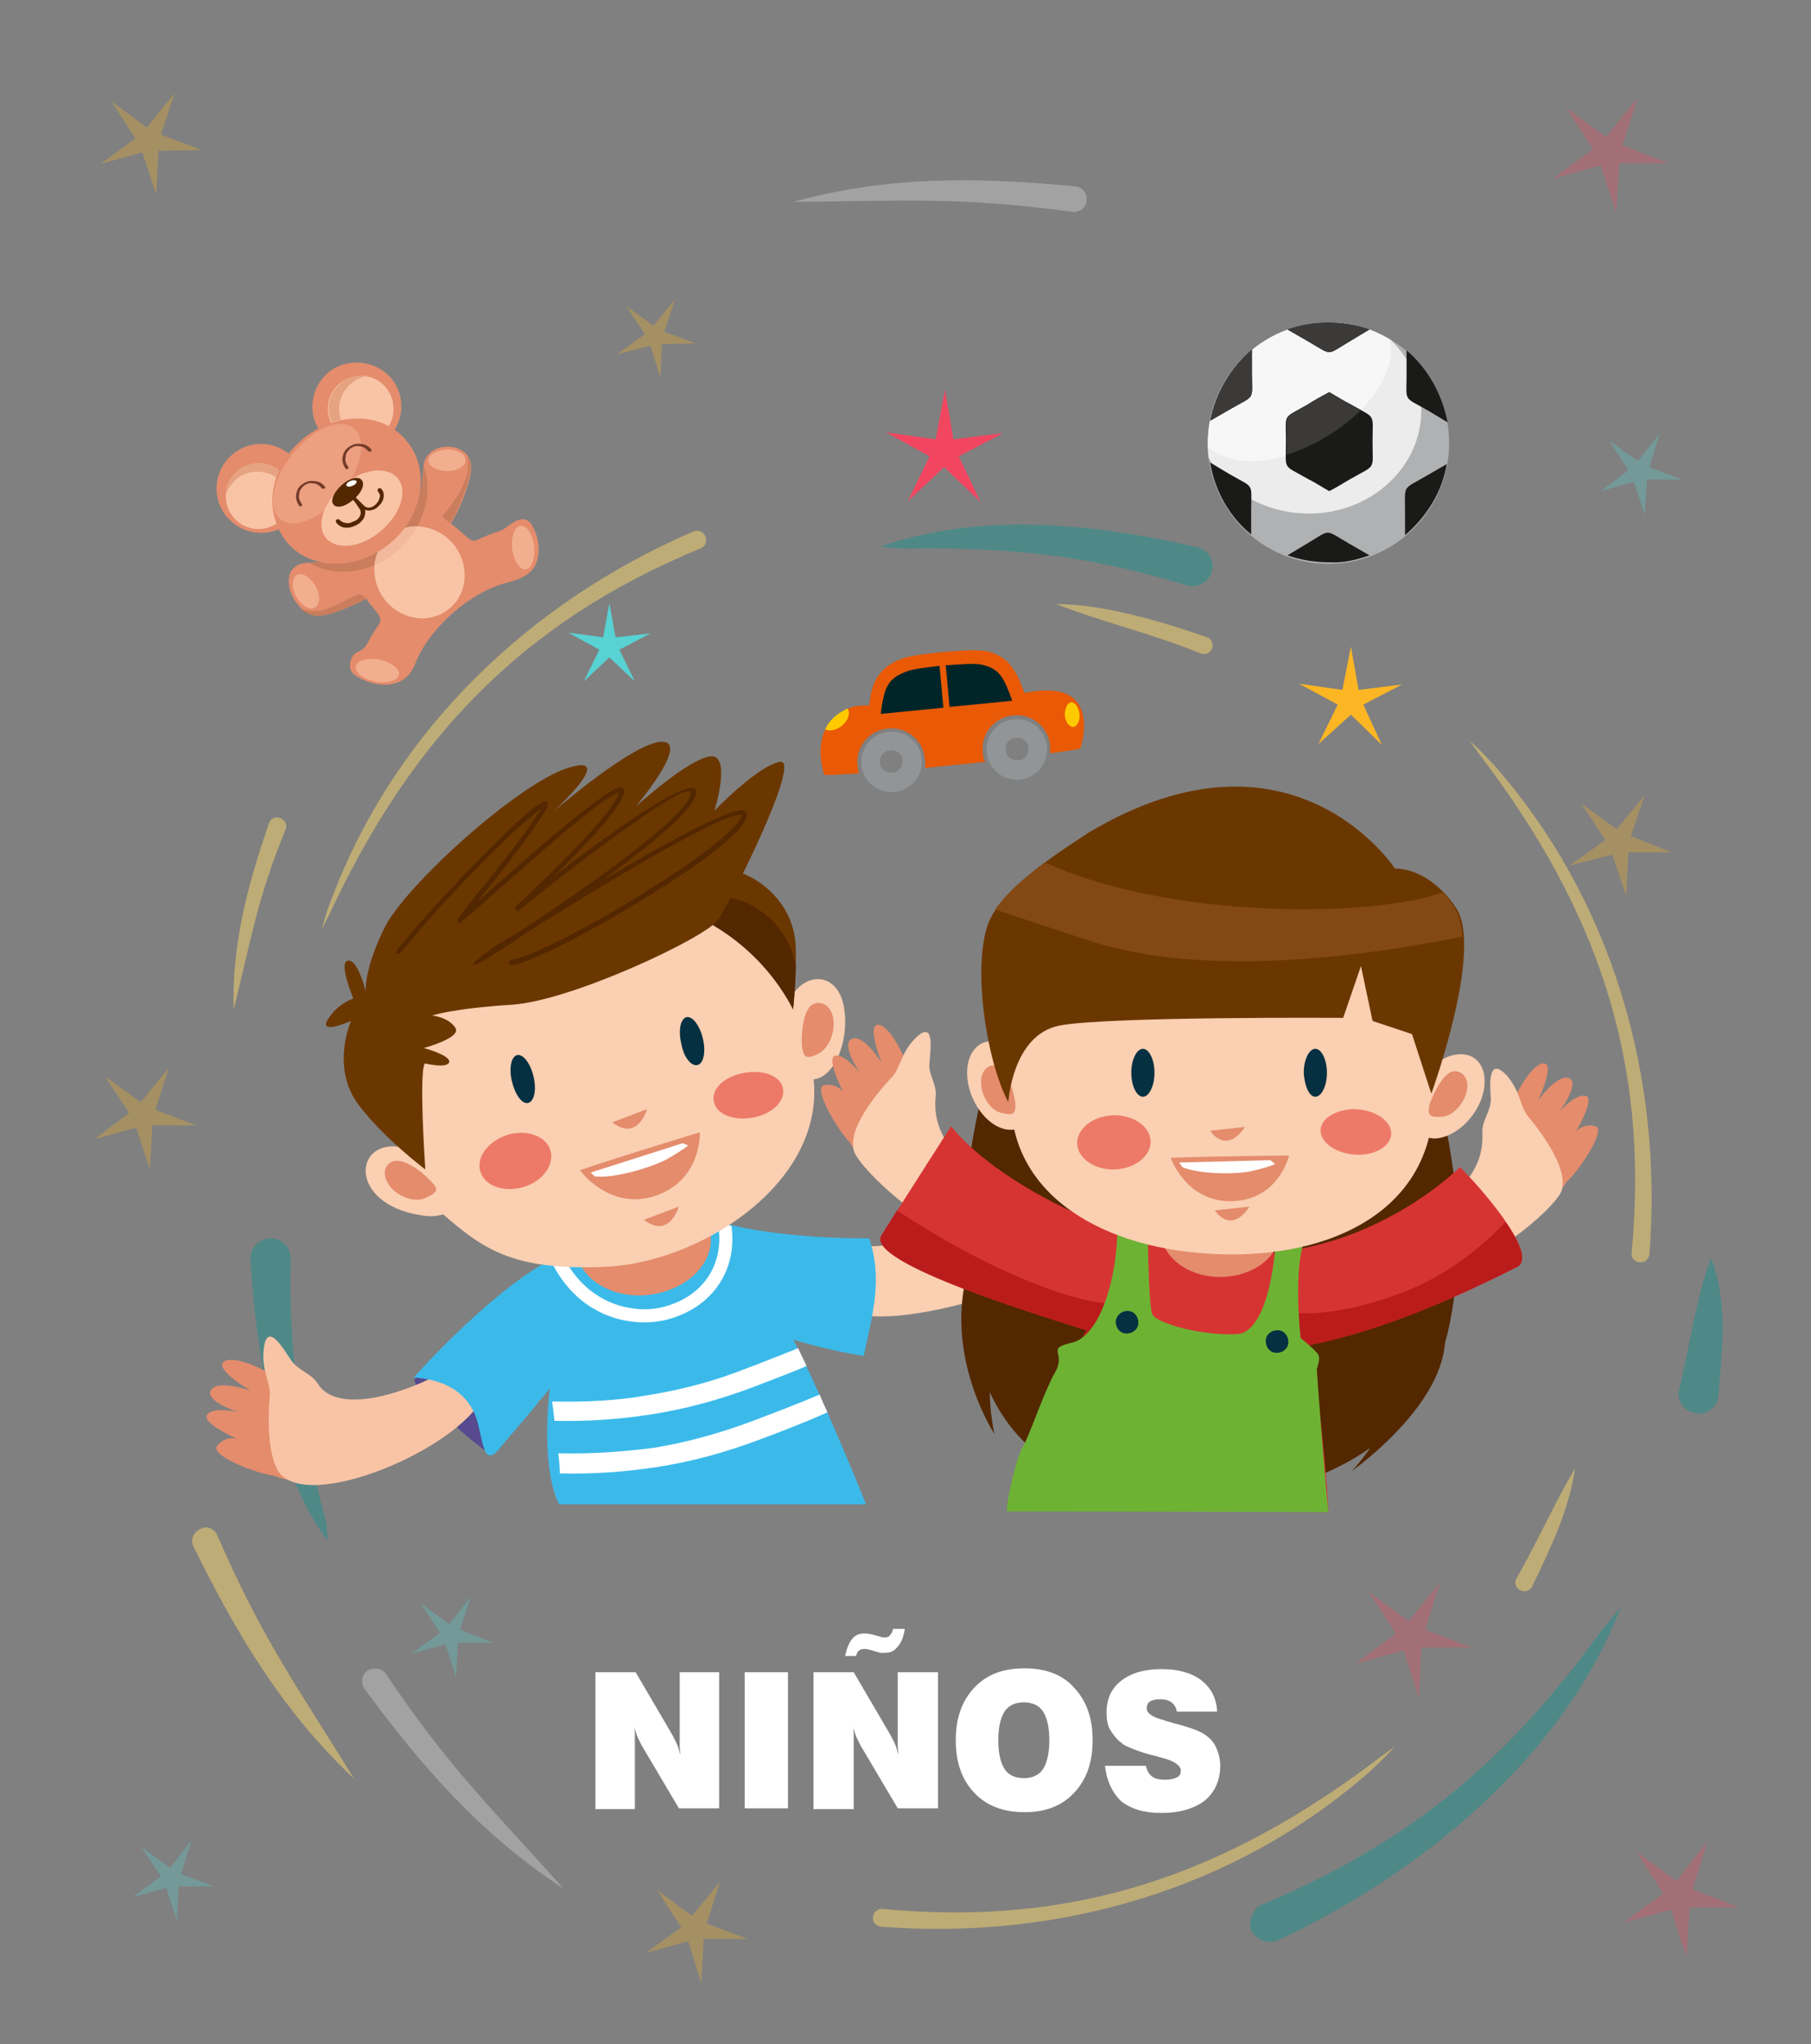<?xml version="1.0" encoding="utf-8"?>
<!-- Generator: Adobe Illustrator 23.0.1, SVG Export Plug-In . SVG Version: 6.00 Build 0)  -->
<svg version="1.1" id="Layer_1" xmlns="http://www.w3.org/2000/svg" xmlns:xlink="http://www.w3.org/1999/xlink" x="0px" y="0px"
	 viewBox="0 0 234.2 264.3" style="enable-background:new 0 0 234.2 264.3;" xml:space="preserve">
<style type="text/css">
	.st0{fill:#808080;}
	.st1{opacity:0.5;fill-rule:evenodd;clip-rule:evenodd;fill:#1F938F;}
	.st2{opacity:0.5;fill-rule:evenodd;clip-rule:evenodd;fill:#FCD96D;}
	.st3{opacity:0.5;fill-rule:evenodd;clip-rule:evenodd;fill:#C5C5C6;}
	.st4{fill:#FFFFFF;}
	.st5{fill-rule:evenodd;clip-rule:evenodd;fill:#574A8E;}
	.st6{fill-rule:evenodd;clip-rule:evenodd;fill:#E48C6C;}
	.st7{fill-rule:evenodd;clip-rule:evenodd;fill:#F9C4A6;}
	.st8{fill-rule:evenodd;clip-rule:evenodd;fill:#FACFB2;}
	.st9{fill-rule:evenodd;clip-rule:evenodd;fill:#3BBAEA;}
	.st10{fill-rule:evenodd;clip-rule:evenodd;fill:#FFFFFF;}
	.st11{fill-rule:evenodd;clip-rule:evenodd;fill:#6B3700;}
	.st12{fill-rule:evenodd;clip-rule:evenodd;fill:#532700;}
	.st13{fill-rule:evenodd;clip-rule:evenodd;fill:#ED7A68;}
	.st14{fill-rule:evenodd;clip-rule:evenodd;fill:#ED7500;}
	.st15{fill-rule:evenodd;clip-rule:evenodd;fill:#D63433;}
	.st16{fill-rule:evenodd;clip-rule:evenodd;fill:#B91C1B;}
	.st17{fill-rule:evenodd;clip-rule:evenodd;fill:#6EB234;}
	.st18{fill-rule:evenodd;clip-rule:evenodd;fill:#834915;}
	.st19{fill-rule:evenodd;clip-rule:evenodd;fill:#053041;}
	.st20{fill-rule:evenodd;clip-rule:evenodd;fill:#C97D5C;}
	.st21{fill-rule:evenodd;clip-rule:evenodd;fill:#F2B99C;}
	.st22{fill-rule:evenodd;clip-rule:evenodd;fill:#ECA080;}
	.st23{fill-rule:evenodd;clip-rule:evenodd;fill:#733B29;}
	.st24{fill-rule:evenodd;clip-rule:evenodd;fill:#F2AF8F;}
	.st25{fill-rule:evenodd;clip-rule:evenodd;fill:#E6A382;}
	.st26{fill-rule:evenodd;clip-rule:evenodd;fill:#E95906;}
	.st27{fill-rule:evenodd;clip-rule:evenodd;fill:#FFCB00;}
	.st28{fill-rule:evenodd;clip-rule:evenodd;fill:#929597;}
	.st29{fill-rule:evenodd;clip-rule:evenodd;fill:#002529;}
	.st30{fill-rule:evenodd;clip-rule:evenodd;fill:#B0B1B2;}
	.st31{fill-rule:evenodd;clip-rule:evenodd;fill:#ECECEC;}
	.st32{fill-rule:evenodd;clip-rule:evenodd;fill:#F7F7F7;}
	.st33{fill-rule:evenodd;clip-rule:evenodd;fill:#1A1A18;}
	.st34{fill-rule:evenodd;clip-rule:evenodd;fill:#3B3A39;}
	.st35{fill-rule:evenodd;clip-rule:evenodd;fill:#FCB623;}
	.st36{fill-rule:evenodd;clip-rule:evenodd;fill:#F24660;}
	.st37{fill-rule:evenodd;clip-rule:evenodd;fill:#58D2D3;}
	.st38{opacity:0.3;fill-rule:evenodd;clip-rule:evenodd;fill:#FCB623;}
	.st39{opacity:0.3;fill-rule:evenodd;clip-rule:evenodd;fill:#F24660;}
	.st40{opacity:0.3;fill-rule:evenodd;clip-rule:evenodd;fill:#58D2D3;}
</style>
<title>catgoria</title>
<rect x="0" y="0" class="st0" width="234.3" height="264.4"/>
<path class="st1" d="M153.5,75.7C142,72.2,133,71,121,70.9c-5.4,0-1.8,0.2-7.2-0.2c13-4.6,28-3,41.2,0.1c1.4,0.4,2.1,1.8,1.7,3.2
	C156.2,75.3,154.8,76.1,153.5,75.7L153.5,75.7z M217.1,179.8c1.2-4.6,2.4-13,4.2-17.1c2.2,5.7,1.4,12.1,0.9,18c-0.3,1.4-1.6,2.3-3,2
	C217.8,182.5,216.9,181.2,217.1,179.8L217.1,179.8z M163.3,246.2c17.6-7.4,30-17.1,41.5-32.3c4.1-5.4,0.4-0.8,4.8-6.1
	c-7.4,19.4-26,34.5-44.4,43.1c-1.3,0.5-2.8-0.1-3.4-1.4C161.4,248.3,162,246.7,163.3,246.2L163.3,246.2z M37.6,162.7
	c-0.3,12,1,20.3,4,31.9c0.8,3,0.5,1.5,0.8,4.6c-6.8-8.7-9.5-25.6-10-36.5c0-1.4,1.1-2.6,2.6-2.6C36.5,160.1,37.6,161.3,37.6,162.7z"
	/>
<path class="st2" d="M155.3,84.5c-6.6-2.7-12.6-4-18.7-6.4c6.1,0,13.8,2.3,19.5,4.3c0.6,0.2,0.9,0.9,0.6,1.5
	C156.5,84.4,155.9,84.7,155.3,84.5L155.3,84.5z M196.1,204.1c2.8-4.9,4.9-9.7,7.6-14.3c-0.8,5.5-3.2,10.4-5.6,15.4
	c-0.3,0.5-1,0.7-1.5,0.4C196,205.3,195.8,204.6,196.1,204.1L196.1,204.1z M114.1,246.8c25.1,2.4,44.7-4.6,64.5-19.7l1.8-1.3
	c-1.7,1.8-1.4,1.5-3.2,3.2c-17.4,15.3-40.3,21.9-63.3,20.1c-0.6-0.1-1.1-0.6-1-1.2C112.9,247.2,113.5,246.8,114.1,246.8L114.1,246.8
	z M211,162c2.4-25.1-4.6-44.7-19.7-64.5l-1.3-1.8c1.8,1.7,1.5,1.4,3.2,3.2c15.3,17.4,21.9,40.3,20.1,63.3c-0.1,0.6-0.6,1.1-1.2,1
	C211.4,163.2,210.9,162.6,211,162L211,162z M90.6,70.9c-23.3,9.6-37.5,24.8-48,47.3l-1,2c0.7-2.4,0.5-2,1.4-4.3
	c8.3-21.7,25.6-38.1,46.7-47.2c0.6-0.2,1.2,0,1.5,0.6C91.5,70,91.2,70.7,90.6,70.9L90.6,70.9z M36.9,107.3
	c-3.7,9.1-4.4,14.1-6.7,23.3c-0.2-8.6,1.8-16.1,4.6-24.2c0.2-0.6,0.9-0.9,1.5-0.6C36.9,106.1,37.2,106.7,36.9,107.3z"/>
<path class="st3" d="M138.7,27.4c-14.5-2-22-1.4-36.1-1.3c12.3-3.4,23.9-3.2,36.5-2c0.9,0.1,1.6,1,1.4,1.9
	C140.5,26.8,139.6,27.5,138.7,27.4z"/>
<path class="st3" d="M49.9,216.4c8.1,12.1,13.6,17.3,23,27.8c-10.7-7-18.3-15.7-25.8-25.9c-0.5-0.8-0.3-1.8,0.4-2.3
	C48.3,215.5,49.4,215.7,49.9,216.4z"/>
<path class="st2" d="M28.1,198.5c5.8,13.4,10.3,19.5,17.7,31.5c-9.3-8.8-15.2-18.7-20.8-30.1c-0.4-0.8,0-1.8,0.9-2.2
	C26.7,197.2,27.7,197.6,28.1,198.5z"/>
<g>
	<g>
		<path class="st4" d="M77,233.8v-17.6h5.2l4.8,8.2c0.1,0.2,0.3,0.6,0.5,1s0.3,0.9,0.5,1.5c0-0.3-0.1-0.7-0.1-1s0-0.8,0-1.4v-8.3H93
			v17.6h-5.2l-4.8-8.1c-0.1-0.2-0.3-0.6-0.5-1c-0.2-0.4-0.3-0.9-0.5-1.5c0.1,0.3,0.1,0.6,0.1,1s0,0.8,0,1.4v8.3H77z"/>
		<path class="st4" d="M96.3,233.8v-17.6h5.6v17.6H96.3z"/>
		<path class="st4" d="M105.2,233.8v-17.6h5.2l4.8,8.2c0.1,0.2,0.3,0.6,0.5,1s0.3,0.9,0.5,1.5c0-0.3-0.1-0.7-0.1-1s0-0.8,0-1.4v-8.3
			h5.2v17.6h-5.2l-4.8-8.1c-0.1-0.2-0.3-0.6-0.5-1c-0.2-0.4-0.3-0.9-0.5-1.5c0.1,0.3,0.1,0.6,0.1,1s0,0.8,0,1.4v8.3H105.2z
			 M117,210.7c-0.2,1.1-0.5,1.8-1,2.3c-0.4,0.5-0.9,0.7-1.6,0.7c-0.2,0-0.3,0-0.5,0c-0.1,0-0.3-0.1-0.4-0.1l-1-0.3
			c-0.2,0-0.3-0.1-0.5-0.1c-0.1,0-0.2,0-0.3,0c-0.3,0-0.5,0.1-0.6,0.2c-0.2,0.1-0.3,0.4-0.4,0.7h-1.4c0.2-1,0.5-1.7,0.9-2.2
			c0.4-0.5,0.9-0.7,1.5-0.7c0.1,0,0.3,0,0.4,0c0.2,0,0.4,0.1,0.6,0.1l1.1,0.3c0.1,0,0.2,0.1,0.3,0.1c0.1,0,0.2,0,0.4,0
			c0.3,0,0.5-0.1,0.6-0.3c0.2-0.2,0.3-0.4,0.4-0.8H117z"/>
		<path class="st4" d="M123.6,225c0-2.9,0.8-5.1,2.4-6.8c1.6-1.7,3.7-2.5,6.5-2.5c2.7,0,4.9,0.8,6.4,2.5c1.6,1.7,2.4,3.9,2.4,6.8
			c0,2.9-0.8,5.1-2.4,6.8s-3.7,2.5-6.4,2.5c-2.7,0-4.9-0.8-6.5-2.5C124.4,230.1,123.6,227.9,123.6,225z M129.1,225
			c0,1.7,0.3,2.9,0.8,3.7c0.5,0.8,1.4,1.2,2.5,1.2c1.1,0,2-0.4,2.5-1.2c0.5-0.8,0.8-2,0.8-3.7c0-1.7-0.3-2.9-0.8-3.7
			c-0.5-0.8-1.4-1.2-2.5-1.2c-1.1,0-2,0.4-2.5,1.2C129.4,222.1,129.1,223.3,129.1,225z"/>
		<path class="st4" d="M142.9,228.3h5.3c0.1,0.6,0.4,1.1,0.8,1.4s1,0.4,1.7,0.4c0.6,0,1.1-0.1,1.5-0.3c0.4-0.2,0.5-0.5,0.5-0.9
			c0-0.6-0.8-1.2-2.3-1.6c-0.3-0.1-0.5-0.1-0.7-0.2c-1.3-0.3-2.2-0.6-3-0.9c-0.7-0.3-1.3-0.5-1.6-0.8c-0.7-0.5-1.1-1.1-1.5-1.7
			s-0.5-1.5-0.5-2.3c0-1.7,0.6-3.1,1.9-4.1s3-1.5,5.2-1.5c2.2,0,3.9,0.5,5.1,1.4c1.3,1,2,2.3,2.1,4.1h-5.2c-0.1-0.5-0.3-0.9-0.7-1.2
			c-0.4-0.3-0.9-0.4-1.5-0.4c-0.6,0-1,0.1-1.3,0.3s-0.4,0.5-0.4,0.9c0,0.6,0.7,1.1,2.2,1.5c0.1,0,0.2,0.1,0.3,0.1
			c0.2,0.1,0.5,0.1,1,0.3c2,0.5,3.3,1,3.9,1.4c0.8,0.5,1.3,1.1,1.6,1.8c0.3,0.7,0.5,1.4,0.5,2.3c0,1.9-0.7,3.4-2,4.5
			c-1.3,1-3.2,1.6-5.6,1.6c-2.2,0-4-0.5-5.3-1.6C143.8,231.7,143.1,230.2,142.9,228.3z"/>
	</g>
</g>
<g>
	<path class="st5" d="M54.1,177.9c-0.8,0.4-1.1,0.7,2.6,4.4c3.7,3.7,6.8,5.8,6.8,5.8s-2.1-7.5-2.6-8.7
		C60.2,178.3,54.1,177.9,54.1,177.9z"/>
	<path class="st6" d="M36,178.1c0,0-0.1,0.1-0.1,0.1c-1.9-1.3-5.9-3.1-7-2.1c-1.1,1,3.5,3.7,3.5,3.7s-4.2-1.5-5.1-0.1
		c-0.9,1.5,3.6,2.9,3.6,2.9s-3.3-0.8-4.1,0.3c-0.8,1.1,3.8,3.1,3.8,3.1s-1.4-0.4-2.5,0.9c-1.1,1.3,5.3,3.7,7.4,3.9
		c1.9,0.9,3.8,0.5,3.8,0.5l-3.5-9.2l0.5-2.6c0,0,0.7-0.6-0.2-1.2L36,178.1z"/>
	<path class="st7" d="M41.1,178.9c-0.9-1.4-2.6-1.7-3.5-3.1c-0.9-1.3-3.1-5.2-3.5-1.3c-0.3,2.7,0.9,4.3,0.8,5.9
		c-0.2,1.9-0.4,6.6,0.8,9.3c2.7,6.3,22.1-1.6,26.4-8.4c1.3-2.1-3.1-5-3.1-5C55.5,178.9,44.1,183.7,41.1,178.9z"/>
	<g>
		<path class="st6" d="M131.4,151.4c0.1,0,0.1,0,0.2,0.1c1.5-1.7,5-4.5,6.3-3.9c1.4,0.7-2.5,4.5-2.5,4.5s3.7-2.6,5-1.4
			c1.3,1.2-2.8,3.8-2.8,3.8s3-1.6,4.1-0.7c1.1,0.8-2.9,4-2.9,4s1.3-0.7,2.7,0.2c1.4,1-4.2,5-6.3,5.7c-1.6,1.4-3.6,1.4-3.6,1.4
			l1.1-9.9l-1.1-2.4c0,0-0.8-0.4-0.1-1.2L131.4,151.4z"/>
		<path class="st8" d="M126.6,153.4c0.5-1.6,2.2-2.4,2.7-3.9c0.5-1.5,1.7-5.9,3.1-2.2c1,2.6,0.2,4.5,0.7,6c0.9,2.5,3.2,9.8,0.2,11.8
			c-4.1,2.7-14.1,5.1-19.1,5.1c-7.9,0.1-14.2-3.4-16.9-4.3c-4.8-1.5-1-6.3-1-6.3C108.1,161.7,123.5,163.3,126.6,153.4z"/>
	</g>
	<path class="st9" d="M72.2,162.4c-8,3.6-18.7,15.7-18.7,15.7c3,0.2,6.1,1.2,7.7,4.3c1.3,2.5,1,7.6,3.2,5.1l5-5.9l1.7-2.1
		c0,0-1.3,9.9,1.2,15h39.7c0,0-5.1-12.8-9.4-21.3c4.8,1.5,9.1,2.1,9.1,2.1c1.1-5.2,2.5-9.9,0.7-15.2c0,0-0.5,0-1.2,0
		c-3.2,0-12.4-0.3-18.8-2.3c-0.9-0.3-1.6-0.3-2.2-0.1l-0.5-0.4L72.2,162.4z"/>
	<path class="st10" d="M72.2,162.4c-0.3,0.1-0.7,0.3-1,0.5c2.4,5.1,6.6,7.6,10.8,8c1.8,0.2,3.6,0,5.3-0.6c1.7-0.6,3.2-1.5,4.4-2.7
		c2.2-2.2,3.4-5.3,2.9-9.1c-0.6-0.1-1.2-0.3-1.8-0.5c0.7,3.5-0.3,6.4-2.3,8.4c-1,1-2.3,1.8-3.8,2.3c-1.4,0.5-3,0.7-4.6,0.5
		c-3.6-0.4-7.2-2.5-9.4-7L72.2,162.4z"/>
	<path class="st6" d="M82.4,154.1c4.8-0.6,9,2,9.5,5.6c0.4,3.7-3.1,7.1-7.9,7.7c-4.8,0.6-9-2-9.5-5.6
		C74.1,158.1,77.6,154.7,82.4,154.1z"/>
	<path class="st8" d="M109.1,130c0.7,3.5-0.5,7.6-2.5,9c-2.1,1.5-4.2-0.2-4.9-3.8C100,126.2,107.9,123.9,109.1,130z"/>
	<path class="st11" d="M93.8,112.3c3.7,0.5,8.8,4,9.1,10c0.2,6-0.8,11.7-0.8,11.7s-13.8-13.7-14.2-14.5
		C87.5,118.7,93.8,112.3,93.8,112.3z"/>
	<path class="st12" d="M102.9,125c-0.1,4.9-0.8,9.1-0.8,9.1s-9.3-9.2-12.8-13c1.7-2.1,4.7-5.1,4.7-5.1
		C97.4,116.4,102.1,119.6,102.9,125z"/>
	<path class="st8" d="M77.9,116.1c-15,0.6-26.8,15.3-26.5,28.3c0,1.4,0.2,2.7,0.5,3.9l-0.1,0c-6.1-1-6.7,7.3,2.5,8.8
		c1.1,0.2,2.1,0.2,3-0.1c5.1,4.4,8.9,7.3,20.9,6.8c11.9-0.5,27.4-10.1,27.1-23C104.9,127.7,92.9,115.4,77.9,116.1z"/>
	<path class="st8" d="M77.9,116.1c-14.4,0.6-25.8,14.1-26.4,26.6c0.7,3.2,1.7,6.1,3.4,8.1c0.3-5.3,0.7-12.1,1.4-12.3
		c0.7-0.2,3.5,0.7,3-1.1c-0.5-1.8-2.1-2.1-2.1-2.1s4-1.5,3.4-2.8c-0.6-1.3-1.5-1.2-1.5-1.2s1.8-0.5,9.8-0.5c8.1,0,17.2-4.4,20.4-7.1
		c3-2.4,7.2-0.1,10.6,2.8C94.9,120,87,115.7,77.9,116.1z"/>
	<path class="st11" d="M55,151.2c-0.9-14.3,0-13.7,0-13.7s2.9,0.7,3.1-0.2c0.1-0.9-3.3-1.8-3.3-1.8s4.9-1.3,4.1-2.6
		c-0.9-1.4-3-1.6-3-1.6s2.5-0.9,10.3-1.4c7.7-0.5,24.9-8.6,26.6-10.9c1.7-2.4,10.9-20.9,8.1-20.5c-2.8,0.4-8.5,6.3-8.5,6.3
		s2.3-7.4-0.6-7c-2.9,0.4-9.6,6.5-9.6,6.5s7.1-8.4,3.4-8.4c-3.6,0-14,9-14,9s8.4-7.7,1.8-5.6c-6.5,2.1-21,15.2-23.7,20.7
		c-2.7,5.5-2.4,8.2-2.4,8.2s-1-4.2-2.3-4c-1.3,0.2,0.7,4.9,0.7,4.9s-2,0.6-3.3,2.7c-1.3,2.1,3,0.2,3,0.2s-2.6,5.8,0.8,10.6
		C49.4,147,55,151.2,55,151.2z"/>
	<path class="st13" d="M65.7,146.7c2.5-0.7,5,0.2,5.5,2.1c0.5,1.9-1.1,4-3.6,4.7c-2.5,0.7-5-0.2-5.5-2.1
		C61.6,149.5,63.2,147.5,65.7,146.7z"/>
	<path class="st13" d="M95.8,138.8c2.4-0.6,4.9,0.1,5.4,1.7c0.5,1.6-1,3.3-3.4,3.9c-2.4,0.6-4.9-0.1-5.4-1.7
		C91.8,141.1,93.3,139.4,95.8,138.8z"/>
	<path class="st6" d="M83.7,143.4c-4.5,1.7-4.5,1.7-4.5,1.7S82.1,147.8,83.7,143.4z"/>
	<path class="st6" d="M87.8,156c-4.5,1.7-4.5,1.7-4.5,1.7S86.2,160.4,87.8,156z"/>
	<path class="st6" d="M75,151.3c4.6-1.6,15.5-4.9,15.5-4.9s0.3,6.1-5.7,8.2C78.8,156.6,75,151.3,75,151.3z"/>
	<path class="st10" d="M76.9,152.1c2.4,0.3,7.2-1.1,9.3-2.2c2.1-1.2,2.8-1.8,2.8-1.8l-0.7-0.3l-11.9,3.8L76.9,152.1z"/>
	<path class="st6" d="M50.7,150.2c-1.3,0.6-1.2,2.2,0,3.5c1.3,1.3,3.3,1.8,4.5,1.1c1.3-0.6,1.7-1,0.4-2.2
		C54.4,151.3,52,149.6,50.7,150.2z"/>
	<path class="st6" d="M105.2,129.8c1.3-0.5,2.5,0.5,2.6,2.3c0.1,1.8-0.8,3.6-2.1,4.2s-1.8,0.6-2-1.1
		C103.6,133.4,103.9,130.4,105.2,129.8z"/>
	<path class="st10" d="M72.2,187.9c0.1,0.8,0.2,1.7,0.2,2.6c4.4,0.1,8.4-0.2,12.4-0.8c4.6-0.7,9-1.9,13.5-3.6c5.1-1.9,7.6-3,8.7-3.5
		c-0.3-0.7-0.7-1.5-1-2.3c-0.7,0.3-2.8,1.2-8.6,3.4c-4.3,1.6-8.6,2.8-12.9,3.5C80.5,187.7,76.5,188,72.2,187.9z"/>
	<path class="st10" d="M71.4,181.2c4.3,0.1,8.4-0.1,12.3-0.8c4.4-0.7,8.6-1.8,12.9-3.5c1.9-0.7,3.3-1.3,4.4-1.7
		c0.9-0.4,1.6-0.6,2.2-0.9c0.4,0.8,0.7,1.5,1.1,2.3c-0.6,0.3-1.4,0.6-2.4,1c-1.3,0.5-2.8,1.1-4.4,1.7c-4.5,1.7-8.9,2.9-13.5,3.6
		c-3.9,0.6-8,0.9-12.3,0.8C71.6,182.7,71.5,181.9,71.4,181.2z"/>
	<polygon class="st14" points="69.7,181.1 69.9,181.1 69.7,181.3 	"/>
	<path class="st12" d="M51.8,123.2c-0.1,0.1-0.3,0.2-0.4,0.1c-0.1-0.1-0.2-0.3-0.1-0.4c3.9-4.9,11.6-13,15.9-16.9
		c1-0.9,1.8-1.6,2.3-1.9c0.9-0.6,1.4-0.7,1.3,0c0,0.2-0.1,0.5-0.4,0.9c-1.7,2.9-5.7,7.9-8.3,11.1c-0.2,0.3-0.4,0.5-0.6,0.7l0.2-0.2
		c5.2-4.6,17-15.1,18.6-14.8c0.3,0.1,0.5,0.3,0.4,0.7c-0.4,2-5.3,7.1-9.1,10.8c7-5.4,19.2-14.2,18.4-10.6
		c-0.5,2.3-6.6,7.1-12.2,11.2c7.6-4.5,16.9-9.7,18.4-9.1c0.4,0.1,0.5,0.5,0.3,1c-0.7,2-6.2,6.1-12.4,9.9c-7.2,4.5-15.3,8.7-17.9,9.1
		c-0.2,0-0.3-0.1-0.4-0.3c0-0.2,0.1-0.3,0.3-0.4c2.5-0.3,10.6-4.5,17.7-9c6.1-3.8,11.5-7.8,12.1-9.6c0-0.1,0-0.1,0-0.1
		c-2.2-0.8-23.9,12.7-27.5,15l-0.6,0.4c-2.5,1.7-4.1,2.7-5.1,3.3c-2.4,1.4-1.6,0.3,0-0.8c1.6-1.2,1.1-0.8,4.7-3l0.3-0.2
		c2.3-1.5,20.7-13.6,21.6-17.4c0.7-3.3-21.8,14.6-22.2,15c-0.1,0.1-0.3,0.1-0.4,0c-0.1-0.1-0.1-0.3,0-0.5c0,0,12.6-11.6,13.3-14.7
		c-1.8,0.2-12.9,10.2-17.9,14.6c-1.3,1.1-2.2,1.9-2.4,2.1c-0.2,0.2-0.4,0.2-0.5,0c-0.2-0.3,0.9-1.6,2.4-3.5c2.6-3.2,6.6-8.2,8.3-11
		c0.2-0.3,0.3-0.5,0.3-0.6c0-0.2-0.1,0.4-0.3,0.5c-0.5,0.4-1.3,1-2.3,1.9C63.3,110.3,55.7,118.3,51.8,123.2L51.8,123.2z M80.1,102.4
		L80.1,102.4C80.1,102.4,80.2,102.4,80.1,102.4z"/>
</g>
<g>
	<g>
		<path class="st6" d="M117.7,138.2c-0.1,0-0.1,0-0.2,0c-0.7-2.1-2.6-5.8-4-5.7c-1.4,0.1,0.5,4.9,0.5,4.9s-2.3-3.7-3.8-3.1
			c-1.6,0.6,1,4.4,1,4.4s-2-2.5-3.2-2.2c-1.2,0.3,1,4.6,1,4.6s-0.9-1.1-2.4-0.8c-1.6,0.3,1.8,5.9,3.3,7.4c0.9,1.8,2.6,2.6,2.6,2.6
			l2.8-9l1.9-1.7c0,0,0.9-0.1,0.6-1L117.7,138.2z"/>
		<path class="st8" d="M121,141.8c0.2-1.6-1-2.9-0.8-4.4c0.1-1.5,0.8-5.8-1.9-3.1c-1.8,1.9-1.9,3.8-2.9,4.9
			c-1.7,1.8-6.5,7.3-4.7,10.2c2.5,3.9,10.3,9.8,14.7,11.7c6.8,3.1,13.6,2.4,16.3,2.7c4.8,0.5,3.3-5.1,3.3-5.1
			C134,156,120,151.5,121,141.8z"/>
	</g>
	<g>
		<path class="st6" d="M195.2,143c0.1,0,0.1,0,0.2,0c0.8-2,2.9-5.7,4.3-5.5c1.4,0.1-0.8,4.8-0.8,4.8s2.5-3.5,4-2.9
			c1.5,0.6-1.2,4.3-1.2,4.3s2.1-2.4,3.4-2c1.2,0.4-1.3,4.6-1.3,4.6s0.9-1.1,2.5-0.7c1.5,0.4-2.1,5.8-3.7,7.2c-1,1.8-2.7,2.5-2.7,2.5
			l-2.3-9.2l-1.8-1.8c0,0-0.9-0.1-0.5-1.1L195.2,143z"/>
		<path class="st8" d="M191.7,146.5c-0.1-1.6,1.1-2.8,1.1-4.4c-0.1-1.5-0.5-5.8,2.1-3c1.7,2,1.7,3.9,2.6,5.1
			c1.6,1.9,6.1,7.7,4.1,10.4c-2.7,3.8-10.8,9.2-15.3,10.9c-7,2.7-13.7,1.7-16.4,1.8c-4.8,0.2-3-5.3-3-5.3
			C178,160,192.2,156.2,191.7,146.5z"/>
	</g>
	<path class="st12" d="M128.4,136.1c-2.8,9.6-4.5,20.5-3.7,30.2c-1.9,10.3,3.9,19.1,3.9,19.1s-0.6-2.7-0.6-5.4
		c1.7,3.7,4.2,6.7,7.5,8.9c9.9,6.5,29.4,7,41.7-1.7c-1.3,1.9-2.4,3-2.4,3s9.3-6.5,11.6-14.1c0.3-1,0.4-1.8,0.5-2.6
		c0.1-0.4,0.2-0.7,0.3-1.1c5.3-22.9-6.9-46.4-6.9-46.4S156,113.4,128.4,136.1z"/>
	<path class="st8" d="M150.3,158.6c1,5.4,1.9,8.9,6.7,9c4.8,0.2,6.7-10,6.7-10L150.3,158.6z"/>
	<path class="st15" d="M123,145.6c5,6.5,21.7,16.4,38.2,16.5c16.4,0.1,27.6-11.2,27.6-11.2c1.8,1.7,10.5,11.3,7.4,12.9
		c-10.1,5.1-18.8,8.5-26.8,10.1c1.7,9.2,2.4,21.5,2.4,21.5s-9.2-0.6-21.2-3.1c-12-2.5-19.3-2.6-18.5-3.5c0.7-0.9,4.4-9.4,8.4-16.8
		c-4.9-1.6-28.8-8.7-26.5-12.3L123,145.6z"/>
	<path class="st16" d="M194.7,158c1.8,2.6,2.9,5.1,1.5,5.8c-10.1,5.1-18.8,8.5-26.8,10.1c1.7,9.2,2.2,21.5,2.2,21.5
		s-1.2-0.1-3.2-0.2c-16.1-2.7-26.1-0.9-33.3-2.1c-2.2-2.1-3.3-3.9-3-4.3c0.7-0.9,4.4-9.4,8.4-16.8c-4.9-1.6-28.8-8.7-26.5-12.3
		l2-3.2c13.8,9.1,24.2,12,27.3,12c3.3,0,3.3,0,3.3,0l-0.9,10.3l16.3-1.9l4.6-7.3c0,0,5,1.2,14.5-2.4
		C187.7,164.8,192.4,160.4,194.7,158z"/>
	<path class="st17" d="M144.5,158.1c0.1,7.2-2.3,14.7-5.9,15.5c-3.5,0.8-0.6,1.2-2.2,3.9c-1.5,2.7-3.4,8.5-4.2,9.7
		c-0.7,1.2-2,6.5-2,8.2c0,0,41.6,0.1,41.6,0.1c-0.3-2-1.5-17.9-1.5-18.3c-0.1-0.4,0.7-1.6,0-2.3c-0.7-0.8-2.1-1.9-2.1-1.9
		s-0.9-7.9,0.3-12c1.2-4.1-3.5-0.6-3.5-0.6s-0.6,11.9-5.1,12.1c-4.5,0.2-10.4-1.4-10.9-2.6c-0.5-1.2-0.6-12-0.6-12L144.5,158.1z"/>
	<path class="st8" d="M128.9,134.7c-2.4-0.5-4.1,1.6-3.8,4.7c0.3,3.1,2.5,6.1,4.9,6.6c2.4,0.5,4.1-1.6,3.8-4.7
		C133.5,138.1,131.3,135.2,128.9,134.7z"/>
	<path class="st8" d="M188.9,136.3c2.5,0,3.7,2.4,2.8,5.4c-0.9,3-3.7,5.4-6.1,5.5c-2.5,0-3.7-2.4-2.8-5.4
		C183.7,138.7,186.4,136.3,188.9,136.3z"/>
	<path class="st6" d="M157.8,153.2c4.3,0,7.7,2.7,7.7,6c0,3.3-3.5,5.9-7.7,5.9c-4.3,0-7.7-2.7-7.7-6
		C150,155.8,153.5,153.2,157.8,153.2z"/>
	<path class="st8" d="M160.1,115.2c-15-1-28.3,12.4-29.3,25.4c-1,12.9,10.5,20.6,25.6,21.5c15,0.9,27.8-5.1,28.9-18.1
		C186.3,131.1,175.1,116.2,160.1,115.2z"/>
	<path class="st8" d="M160.1,115.2c-14.4-0.9-27.2,11.3-29.1,23.8c2-3.3,5.5-5.2,18.5-4.5c14.2,0.7,29-1.1,33.2,2.1
		c1.2,0.9,1.7,0.8,1.9,0.1C182,126,172.4,116,160.1,115.2z"/>
	<g>
		<path class="st6" d="M161,145.7c-4.5,0.5-4.5,0.5-4.5,0.5S158.5,149.4,161,145.7z"/>
		<path class="st6" d="M161.6,156c-4.5,0.5-4.5,0.5-4.5,0.5S159.1,159.7,161.6,156z"/>
	</g>
	<path class="st6" d="M128.9,137.8c-1.3-0.3-2.2,0.9-2,2.6c0.2,1.7,1.4,3.3,2.7,3.5c1.3,0.3,1.8,0.3,1.7-1.4
		C131,140.8,130.2,138.1,128.9,137.8z"/>
	<path class="st6" d="M188.1,138.5c1.3,0,2,1.3,1.5,2.9c-0.5,1.6-1.9,3-3.3,3c-1.3,0-1.8,0-1.4-1.7
		C185.5,141.1,186.8,138.5,188.1,138.5z"/>
	<path class="st11" d="M140.7,107.7c-2.5,1.7-11.1,6.9-12.9,11.7c-2.1,5.7-0.2,17.9,2.6,23.1c0,0,0.5-8.7,6.6-9.9
		c6.1-1.2,36.7-1,36.7-1l2.3-6.7l1.5,7.1l5.1,1.7l2.5,7.7c0,0,6.8-18.7,3.2-24c-3.6-5.4-7.9-5.1-7.9-5.1S167.1,91.9,140.7,107.7z"/>
	<path class="st18" d="M186.5,115.4c-8.4,3.1-34.7,3.7-51.4-3.9c-2.4,1.8-4.9,3.9-6.4,6.1c3.1,1,6.9,2.3,11.8,3.9
		c15.1,5.1,36.2,2.1,48.6-0.4c-0.1-1.5-0.4-2.8-1-3.7C187.6,116.6,187.1,115.9,186.5,115.4z"/>
	<path class="st19" d="M146,169.5c0.8,0.1,1.3,0.9,1.2,1.7c-0.1,0.8-0.9,1.3-1.7,1.2c-0.8-0.1-1.3-0.9-1.2-1.7
		C144.5,169.9,145.2,169.4,146,169.5z"/>
	<path class="st19" d="M165.4,172c0.8,0.1,1.3,0.9,1.2,1.7c-0.1,0.8-0.9,1.3-1.7,1.2c-0.8-0.1-1.3-0.9-1.2-1.7
		S164.6,171.9,165.4,172z"/>
</g>
<path class="st19" d="M68.3,142.6c0.8-0.2,1.1-1.7,0.7-3.4c-0.4-1.7-1.3-2.9-2.1-2.8c-0.8,0.2-1.1,1.7-0.7,3.4
	C66.6,141.5,67.5,142.8,68.3,142.6z"/>
<path class="st19" d="M90.2,137.7c0.8-0.2,1.1-1.7,0.7-3.4c-0.4-1.7-1.3-2.9-2.1-2.8c-0.8,0.2-1.1,1.7-0.7,3.4
	C88.4,136.7,89.4,137.9,90.2,137.7z"/>
<path class="st19" d="M147.8,141.8c0.8,0,1.5-1.4,1.5-3.1c0-1.7-0.7-3.1-1.5-3.1c-0.8,0-1.5,1.4-1.5,3.1
	C146.3,140.4,147,141.8,147.8,141.8z"/>
<path class="st19" d="M170.1,141.8c0.8,0,1.5-1.4,1.5-3.1c0-1.7-0.7-3.1-1.5-3.1c-0.8,0-1.5,1.4-1.5,3.1
	C168.7,140.4,169.3,141.8,170.1,141.8z"/>
<path class="st13" d="M143.9,144.2c2.6-0.1,4.8,1.4,4.9,3.3c0.1,1.9-2,3.6-4.6,3.7c-2.6,0.1-4.8-1.4-4.9-3.3
	C139.2,146,141.3,144.3,143.9,144.2z"/>
<path class="st13" d="M175,143.4c2.5,0,4.7,1.3,4.9,2.9c0.2,1.6-1.7,3-4.2,3c-2.5,0-4.7-1.3-4.9-2.9
	C170.6,144.8,172.5,143.5,175,143.4z"/>
<path class="st6" d="M151.4,149.7c4.6-0.2,15.3-0.3,15.3-0.3s-1.3,5.7-7.3,5.9C153.4,155.5,151.4,149.7,151.4,149.7z"/>
<path class="st10" d="M152.9,150.9c2.1,0.9,6.8,1,9,0.5c2.2-0.5,3-0.9,3-0.9l-0.6-0.5l-11.8,0.3L152.9,150.9z"/>
<g>
	<path class="st6" d="M47.8,66.4c-1.4,1.2-2,3.4-1.9,5.7c-1.6,0.7-4.6,0.5-6.5,0.7c-4.1,0.6-1.4,7.1,2,6.8c1.3-0.1,3.5-0.9,6-2.2
		c0.2,0.4,0.5,0.8,0.8,1.1c1.8,2.2,0.9,1.5-0.7,4.7c-0.6,1.1-1.3,0.9-1.8,1.5c-0.4,0.5-0.8,1.8,0.1,2.5c1.8,1.4,6.4,2.6,7.9-1.4
		c1.8-4.6,7.1-9.3,12-10.5c1.9-0.5,3.1-1.2,3.6-2.4c0.7-1.6,0.3-3.6-0.4-4.8c-0.6-1.3-1.7-1.1-2.6-0.5c-0.7,0.4-1.1,0.9-1.8,1.1
		c-4.1,1.3-2.6,2-5.2-0.2c-0.3-0.3-0.6-0.5-1-0.8c0.6-1,1.1-2,1.5-3c1.2-3.1,1.4-4.5,0.8-5.6c-1-1.6-3.5-1.7-4.8-0.7
		c-0.2,0.2-0.4,0.4-0.6,0.6c-0.9,1.3-0.1,3.7-1.5,6.6C51.4,65.1,49.3,65.1,47.8,66.4z"/>
	<path class="st20" d="M47.8,66.4c-1.4,1.2-2,3.4-1.9,5.7c-1.5,0.6-4,0.5-5.9,0.7c3.3,1.9,7.9,1.4,11.4-1.6
		c3.4-2.9,4.7-7.4,3.4-10.9c-0.2,1.4-0.1,3.2-1.1,5.3C51.4,65.1,49.3,65.1,47.8,66.4z"/>
	<path class="st7" d="M50.3,69.4c-2.4,2-2.5,5.8-0.4,8.3c2.2,2.6,5.9,3,8.3,0.9c2.4-2,2.5-5.8,0.4-8.3
		C56.3,67.7,52.6,67.3,50.3,69.4z"/>
	<path class="st21" d="M50.3,69.4c-1.1,1-1.7,2.3-1.9,3.7c1-0.4,2-1,2.9-1.8c1.1-0.9,1.9-2,2.6-3.1C52.6,68,51.3,68.5,50.3,69.4z"/>
	<path class="st6" d="M30,58.8c-2.4,2.1-2.7,5.7-0.6,8.1c2.1,2.4,5.7,2.7,8.1,0.6c2.4-2.1,2.7-5.7,0.6-8.1
		C36.1,57,32.4,56.7,30,58.8z"/>
	<path class="st6" d="M42.4,48.2c-2.4,2.1-2.7,5.7-0.6,8.1c2.1,2.4,5.7,2.7,8.1,0.6c2.4-2.1,2.7-5.7,0.6-8.1
		C48.4,46.5,44.8,46.2,42.4,48.2z"/>
	<path class="st7" d="M30.7,60.9c-1.8,1.5-2,4.2-0.5,6c1.5,1.8,4.2,2,6,0.5c1.8-1.5,2-4.2,0.5-6C35.2,59.6,32.5,59.4,30.7,60.9z"/>
	<path class="st7" d="M43.9,49.6c-1.8,1.5-2,4.2-0.5,6c1.5,1.8,4.2,2,6,0.5c1.8-1.5,2-4.2,0.5-6C48.5,48.3,45.7,48.1,43.9,49.6z"/>
	<path class="st6" d="M39.1,56.8c4.3-3.6,10.3-3.6,13.4,0.1c3.2,3.7,2.3,9.7-2,13.3c-4.3,3.6-10.3,3.6-13.4-0.1
		C34,66.3,34.8,60.4,39.1,56.8z"/>
	<path class="st22" d="M37.3,59.4c-2.4,3.4-2.7,7-0.6,8c2,1,5.6-0.9,8-4.3c2.4-3.4,2.7-7,0.6-8C43.2,54.1,39.7,56,37.3,59.4z"/>
	<path class="st7" d="M44.3,62.8c2.5-2.2,5.7-2.6,7.1-1c1.4,1.6,0.4,4.7-2.1,6.8c-2.5,2.2-5.7,2.6-7.1,1C40.8,68,41.8,65,44.3,62.8z
		"/>
	<path class="st23" d="M42,62.9c0.1,0.1,0.1,0.2,0,0.2c-0.1,0.1-0.2,0.1-0.3,0.1c0,0,0,0-0.1-0.1c-0.3-0.3-0.6-0.6-1.1-0.6
		c-0.4-0.1-0.8,0-1.2,0.3l0,0c-0.3,0.3-0.6,0.6-0.6,1.1c-0.1,0.4,0,0.8,0.3,1.2c0.1,0.1,0.1,0.2,0,0.3c-0.1,0.1-0.2,0.1-0.3,0
		c-0.3-0.4-0.5-1-0.4-1.5c0.1-0.5,0.3-1,0.8-1.3l0,0c0.4-0.3,1-0.5,1.5-0.4C41.2,62.2,41.7,62.5,42,62.9z"/>
	<path class="st23" d="M48,58.1c0.1,0.1,0.1,0.2,0,0.2c-0.1,0.1-0.2,0.1-0.3,0.1c0,0,0,0-0.1-0.1c-0.3-0.3-0.6-0.6-1.1-0.6
		c-0.4-0.1-0.8,0-1.2,0.3l0,0c-0.3,0.3-0.6,0.6-0.6,1.1c-0.1,0.4,0,0.8,0.3,1.2c0.1,0.1,0.1,0.2,0,0.3c-0.1,0.1-0.2,0.1-0.3,0
		c-0.3-0.4-0.5-1-0.4-1.5c0.1-0.5,0.3-1,0.8-1.3l0,0c0.4-0.3,1-0.5,1.5-0.4C47.2,57.4,47.7,57.7,48,58.1z"/>
	<path class="st12" d="M43.5,67.6c-0.1-0.1-0.1-0.3,0-0.4c0.1-0.1,0.3-0.1,0.4,0c0.4,0.4,0.9,0.5,1.4,0.4c0.2-0.1,0.5-0.2,0.7-0.3
		c0.2-0.1,0.4-0.3,0.5-0.5c0.2-0.3,0.2-0.7,0-1c-0.3-0.4-0.5-0.8-0.7-1c0,0,0,0-0.1-0.1c-0.4-0.5-0.7-0.6-0.7-0.6
		c-0.1-0.1-0.2-0.2-0.1-0.3c0-0.1,0.1-0.1,0.2-0.1c0-0.1,0.1-0.1,0.2-0.2c0.1,0,0.3,0,0.3,0.2c0,0,0.1,0.3,0.5,0.7
		c0,0,0,0.1,0.1,0.1c0.2,0.2,0.5,0.5,0.9,0.9c0.3,0.3,0.7,0.3,1.1,0.1l0,0c0.2-0.1,0.3-0.2,0.5-0.4c0.1-0.2,0.3-0.3,0.3-0.5
		c0.2-0.4,0.2-0.7-0.1-1c-0.1-0.1-0.1-0.3,0-0.4c0.1-0.1,0.3-0.1,0.4,0c0.4,0.4,0.4,1,0.2,1.5c-0.1,0.2-0.2,0.4-0.4,0.6
		c-0.2,0.2-0.4,0.4-0.6,0.5v0c-0.4,0.2-0.9,0.3-1.3,0.1c0.1,0.4,0,0.8-0.2,1.2c-0.2,0.2-0.4,0.5-0.6,0.6c-0.3,0.2-0.5,0.3-0.8,0.4
		C44.7,68.4,44,68.2,43.5,67.6z"/>
	<path class="st12" d="M44.2,62.7c1-0.9,2.2-1.2,2.6-0.6c0.4,0.5,0,1.6-1.1,2.5c-1,0.9-2.2,1.2-2.6,0.6
		C42.7,64.7,43.2,63.6,44.2,62.7z"/>
	<path class="st10" d="M45.3,62.2c0.4-0.2,0.7-0.1,0.8,0c0.1,0.2-0.2,0.5-0.5,0.6c-0.4,0.2-0.7,0.1-0.8,0
		C44.7,62.6,45,62.3,45.3,62.2z"/>
	<path class="st24" d="M38.3,74.4c0.6-0.5,1.7,0.1,2.4,1.2c0.7,1.1,0.8,2.4,0.1,2.9c-0.6,0.5-1.7-0.1-2.4-1.2
		C37.7,76.1,37.7,74.9,38.3,74.4z"/>
	<path class="st24" d="M55.4,59.4c-0.1,0.8,0.9,1.4,2.2,1.5c1.3,0.1,2.5-0.5,2.6-1.3c0.1-0.8-0.9-1.4-2.2-1.5
		C56.7,58.1,55.5,58.7,55.4,59.4z"/>
	<path class="st24" d="M67.6,68c-0.8-0.2-1.4,0.9-1.4,2.4c0,1.5,0.7,3,1.5,3.2c0.8,0.2,1.4-0.9,1.4-2.4C69.1,69.6,68.4,68.2,67.6,68
		z"/>
	<path class="st24" d="M46,86.4c-0.1-0.8,1-1.3,2.6-1.2c1.5,0.2,2.9,1,3,1.8c0.1,0.8-1,1.3-2.6,1.2C47.4,88,46.1,87.2,46,86.4z"/>
	<path class="st25" d="M44.1,54.3c-0.6-1.6-0.1-3.5,1.3-4.7c0.6-0.5,1.4-0.9,2.1-1c-1.2-0.2-2.5,0.1-3.5,1c-1.5,1.3-1.9,3.3-1.1,5
		C43.2,54.5,43.7,54.4,44.1,54.3z"/>
	<path class="st25" d="M36.1,60.8c-1.6-1.2-3.8-1.2-5.4,0.1c-1,0.8-1.5,2-1.5,3.1c0.2-0.7,0.7-1.4,1.3-2c1.5-1.3,3.6-1.3,5.2-0.3
		C35.8,61.5,35.9,61.1,36.1,60.8z"/>
	<path class="st20" d="M47.3,77.4c-0.9-1.2-1.3-0.2-4.7,1.2c-1.7,0.7-2.9,0.4-3.8,0c0.7,0.7,1.6,1.1,2.5,1
		C42.6,79.5,44.8,78.7,47.3,77.4z"/>
	<path class="st20" d="M60.4,58.9c0.8,2.6-1.5,5.9-3.2,7.8c0,0,0.4,0.5,1,0.9c0.6-0.9,1.1-1.9,1.5-3c1.2-3.1,1.4-4.5,0.8-5.6
		C60.5,59.1,60.5,59,60.4,58.9z"/>
</g>
<g>
	<path class="st26" d="M112.4,91.2c0.3-2.3,0.7-4.8,4.4-6.1c1.8-0.6,9-1.3,10.8-0.9c3.3,0.7,4.1,3.4,4.9,5.4
		c10.5-2.2,7.2,7.2,7.2,7.2c-1,0.2-2.4,0.4-3.9,0.6c0-0.3,0-0.7,0-1c-0.2-2.4-2.4-4.2-4.8-3.9c-2.4,0.2-4.2,2.4-3.9,4.8
		c0,0.4,0.1,0.8,0.3,1.2c-2.6,0.3-5.2,0.5-7.8,0.8c0.1-0.4,0.1-0.8,0-1.2c-0.2-2.4-2.4-4.2-4.8-3.9c-2.4,0.2-4.2,2.4-3.9,4.8
		c0,0.3,0.1,0.7,0.2,1c-1.7,0.1-3.3,0.2-4.5,0.2c0,0-2-5.5,2.1-8C109.9,91.5,110,91.2,112.4,91.2z"/>
	<path class="st27" d="M106.7,94.3c0.4-0.8,1-1.6,2-2.2c0.4-0.2,0.6-0.4,0.9-0.5c0.4,0.6,0.1,1.6-0.8,2.3
		C108.1,94.4,107.3,94.6,106.7,94.3z"/>
	<path class="st28" d="M114.9,94.6c-2.1,0.2-3.7,2.1-3.5,4.3c0.2,2.1,2.1,3.7,4.3,3.5c2.1-0.2,3.7-2.1,3.5-4.3
		C119,96,117.1,94.4,114.9,94.6L114.9,94.6z M115.1,97c0.8-0.1,1.6,0.5,1.6,1.3c0.1,0.8-0.5,1.6-1.3,1.6c-0.8,0.1-1.6-0.5-1.6-1.3
		C113.7,97.8,114.3,97.1,115.1,97z"/>
	<path class="st29" d="M124.1,85.9c-0.6,0-1.2,0.1-1.8,0.1l0.5,5.4l8.1-0.8l-0.1-0.3c-0.5-1.3-0.9-2.5-1.7-3.3
		c-0.5-0.5-1.1-0.8-1.9-1C126.7,85.8,125.5,85.8,124.1,85.9L124.1,85.9z M121.5,86.1c-1.8,0.2-3.5,0.4-4.2,0.7
		c-2.6,0.9-2.9,2.3-3.3,4.7l-0.1,0.8l8.1-0.8L121.5,86.1z"/>
	<path class="st27" d="M138.5,90.8c0.5,0,1,0.6,1.1,1.5s-0.3,1.6-0.8,1.7c-0.5,0-1-0.6-1.1-1.5C137.7,91.6,138,90.9,138.5,90.8z"/>
	<path class="st28" d="M131.1,93c-2.1,0.2-3.7,2.1-3.5,4.3c0.2,2.1,2.1,3.7,4.3,3.5c2.1-0.2,3.7-2.1,3.5-4.3
		C135.2,94.4,133.3,92.8,131.1,93L131.1,93z M131.4,95.4c0.8-0.1,1.6,0.5,1.6,1.3c0.1,0.8-0.5,1.6-1.3,1.6c-0.8,0.1-1.6-0.5-1.6-1.3
		C129.9,96.2,130.5,95.5,131.4,95.4z"/>
</g>
<g>
	<path class="st30" d="M171.8,41.7c-8.6,0-15.6,7-15.6,15.6c0,8.6,7,15.6,15.6,15.6c8.6,0,15.6-7,15.6-15.6
		C187.4,48.6,180.4,41.7,171.8,41.7z"/>
	<path class="st31" d="M171.8,41.7c-8.6,0-15.6,7-15.6,15.6c0,0.7,0,1.3,0.1,1.9c2.4,4.3,7.3,7.2,13,7.2c8,0,14.5-6,14.5-13.3
		c0-3.6-1.5-6.8-4-9.2C177.5,42.5,174.8,41.7,171.8,41.7z"/>
	<path class="st32" d="M171.8,41.7c-8.6,0-15.6,7-15.6,15.6c0,0.2,0,0.3,0,0.5c7.9,6.4,25.5-5.4,23.5-13.8
		C177.4,42.4,174.7,41.7,171.8,41.7z"/>
	<path class="st33" d="M171.9,50.7c0.9,0.5,1.8,1.1,2.8,1.6c3.3,1.9,2.8,1,2.8,4.8c0,3.8,0.5,2.9-2.8,4.8c-0.9,0.5-1.8,1.1-2.8,1.6
		c-0.9-0.5-1.8-1.1-2.8-1.6c-3.3-1.9-2.8-1-2.8-4.8c0-3.8-0.5-2.9,2.8-4.8C170,51.7,171,51.2,171.9,50.7L171.9,50.7z M181.9,45.3
		c0,1,0,2,0,3c0,3.8-0.5,2.9,2.8,4.8c0.8,0.5,1.7,1,2.5,1.5C186.5,50.9,184.6,47.6,181.9,45.3L181.9,45.3z M166.5,42.6
		c0.9,0.5,1.7,1,2.6,1.5c3.3,1.9,2.3,1.9,5.5,0c0.8-0.5,1.7-1,2.5-1.5c-1.7-0.6-3.5-0.9-5.4-0.9C170,41.7,168.2,42,166.5,42.6
		L166.5,42.6z M156.5,54.4c0.9-0.5,1.7-1,2.6-1.5c3.3-1.9,2.8-1,2.8-4.8c0-1,0-1.9,0-2.9C159.1,47.6,157.2,50.8,156.5,54.4
		L156.5,54.4z M161.8,69.1c0-1,0-2,0-3c0-3.8,0.5-2.9-2.8-4.8c-0.8-0.5-1.7-1-2.5-1.5C157.1,63.5,159,66.8,161.8,69.1L161.8,69.1z
		 M177.1,71.8c-0.9-0.5-1.7-1-2.6-1.5c-3.3-1.9-2.3-1.9-5.5,0c-0.8,0.5-1.7,1-2.5,1.5c1.7,0.6,3.5,0.9,5.4,0.9
		C173.7,72.8,175.4,72.4,177.1,71.8L177.1,71.8z M187.1,60c-0.9,0.5-1.7,1-2.6,1.5c-3.2,1.9-2.8,1-2.8,4.8c0,1,0,1.9,0,2.9
		C184.5,66.8,186.5,63.6,187.1,60z"/>
	<path class="st34" d="M171.9,50.7c0.9,0.5,1.8,1.1,2.8,1.6c0.5,0.3,0.9,0.5,1.3,0.7c-2.6,2.6-6.1,4.7-9.6,5.8c0-0.4,0-1,0-1.7
		c0-3.8-0.5-2.9,2.8-4.8C170,51.7,171,51.2,171.9,50.7L171.9,50.7z M166.5,42.6c0.9,0.5,1.7,1,2.6,1.5c3.3,1.9,2.3,1.9,5.5,0
		c0.8-0.5,1.7-1,2.5-1.5c-1.7-0.6-3.5-0.9-5.4-0.9C170,41.7,168.2,42,166.5,42.6L166.5,42.6z M156.5,54.4c0.9-0.5,1.7-1,2.6-1.5
		c3.3-1.9,2.8-1,2.8-4.8c0-1,0-1.9,0-2.9C159.1,47.6,157.2,50.8,156.5,54.4z"/>
</g>
<polygon class="st35" points="174.7,83.6 175.7,89.2 181.3,88.5 176.3,91.1 178.7,96.3 174.7,92.4 170.5,96.2 173,91.1 168,88.4 
	173.6,89.2 "/>
<polygon class="st36" points="122.2,50.4 123.3,56.8 129.7,56 124,59 126.8,64.9 122.1,60.4 117.4,64.8 120.2,59 114.6,55.9 
	121,56.8 "/>
<polygon class="st37" points="78.8,78 79.6,82.4 84.1,81.9 80.1,84 82.1,88.1 78.8,85 75.5,88.1 77.5,84 73.5,81.8 78,82.4 "/>
<polygon class="st38" points="20.2,25.1 18.4,19.7 13,21.2 17.5,17.9 14.4,13.1 19,16.5 22.6,12 20.8,17.4 26.1,19.4 20.5,19.5 "/>
<polygon class="st38" points="19.4,151.2 17.6,145.8 12.2,147.3 16.7,143.9 13.6,139.2 18.2,142.5 21.8,138.1 20.1,143.5 
	25.4,145.5 19.7,145.5 "/>
<polygon class="st38" points="210.3,115.8 208.5,110.5 203,111.9 207.6,108.6 204.5,103.9 209.1,107.2 212.7,102.8 210.9,108.1 
	216.2,110.2 210.6,110.2 "/>
<polygon class="st38" points="85.4,48.8 84.1,44.7 79.8,45.8 83.4,43.2 81,39.6 84.5,42.1 87.3,38.7 85.9,42.9 90,44.4 85.6,44.5 
	"/>
<polygon class="st38" points="90.7,256.4 89,251 83.5,252.5 88.1,249.2 85,244.4 89.5,247.7 93.1,243.3 91.4,248.7 96.7,250.7 
	91,250.7 "/>
<polygon class="st39" points="209,27.5 207,21.4 200.8,23.1 206,19.3 202.5,13.9 207.7,17.7 211.8,12.6 209.8,18.8 215.8,21.1 
	209.4,21.1 "/>
<polygon class="st39" points="218.1,253.1 216.1,246.9 209.9,248.6 215.1,244.8 211.6,239.4 216.8,243.2 220.8,238.1 218.9,244.3 
	224.9,246.6 218.5,246.6 "/>
<polygon class="st39" points="183.5,219.5 181.5,213.4 175.3,215.1 180.5,211.2 177,205.8 182.2,209.6 186.2,204.6 184.3,210.7 
	190.3,213 183.8,213 "/>
<polygon class="st40" points="22.9,248.4 21.5,244.1 17.1,245.3 20.8,242.6 18.3,238.8 22,241.5 24.8,237.9 23.4,242.3 27.7,243.9 
	23.1,243.9 "/>
<polygon class="st40" points="212.7,66.6 211.3,62.3 207,63.5 210.6,60.8 208.1,57 211.8,59.6 214.6,56.1 213.3,60.4 217.5,62 
	213,62 "/>
<polygon class="st40" points="59,216.9 57.6,212.6 53.2,213.8 56.9,211.1 54.4,207.3 58.1,210 60.9,206.4 59.5,210.7 63.8,212.4 
	59.2,212.4 "/>
</svg>
